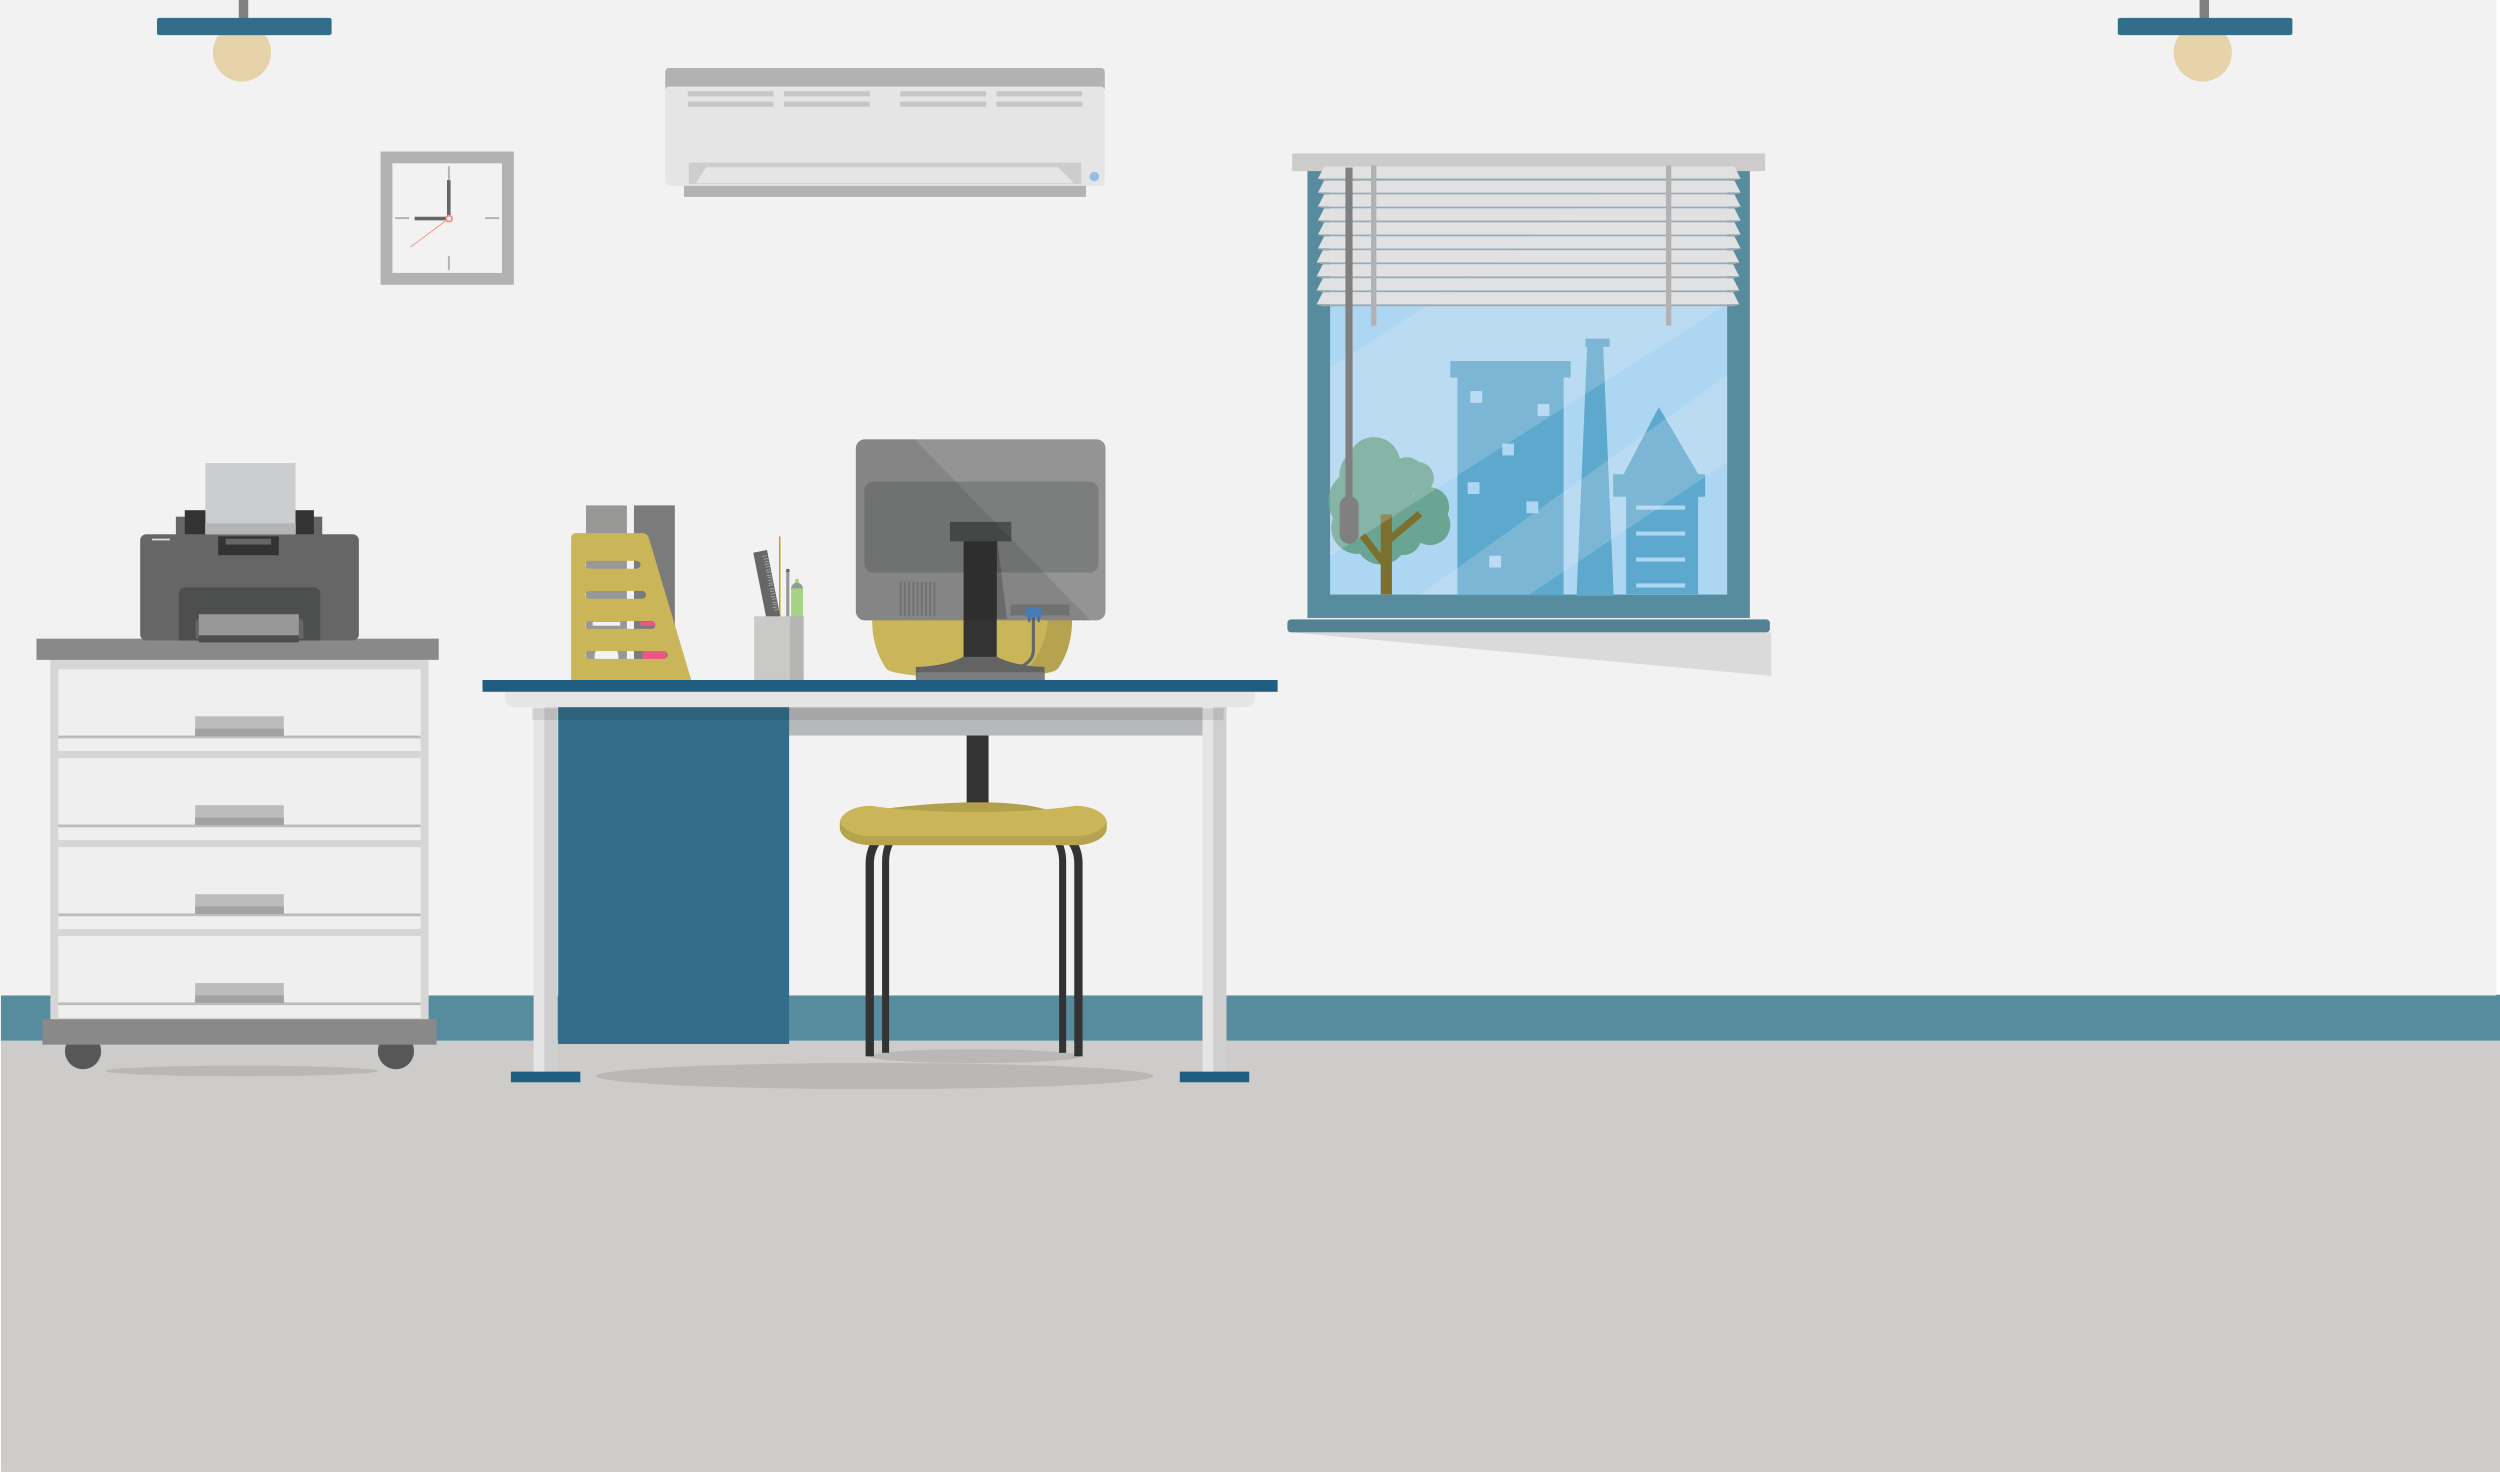 <?xml version="1.0" encoding="utf-8"?>
<!-- Generator: Adobe Illustrator 17.0.0, SVG Export Plug-In . SVG Version: 6.00 Build 0)  -->
<!DOCTYPE svg PUBLIC "-//W3C//DTD SVG 1.1//EN" "http://www.w3.org/Graphics/SVG/1.1/DTD/svg11.dtd">
<svg version="1.1" id="Capa_1" xmlns:x="http://ns.adobe.com/Extensibility/1.0/" xmlns:i="http://ns.adobe.com/AdobeIllustrator/10.0/" xmlns:graph="http://ns.adobe.com/Graphs/1.0/"
	 xmlns="http://www.w3.org/2000/svg" xmlns:xlink="http://www.w3.org/1999/xlink" x="0px" y="0px" width="1523.112px"
	 height="896.783px" viewBox="0 0 1523.112 896.783" enable-background="new 0 0 1523.112 896.783" xml:space="preserve">
<g>
	<g>
		<rect x="0.547" y="634.058" fill="#CDCCCA" width="1522.565" height="262.726"/>
		<rect x="0.547" y="606.024" fill="#578C9F" width="1522.565" height="28.033"/>
		<rect x="0" y="0" fill="#F3F2F2" width="1520.917" height="606.479"/>
	</g>
	<g>
		<g>
			<path fill="#333333" d="M541.685,641.394V524.808c0-10.346,6.599-18.763,14.71-18.763h74.147c8.11,0,14.709,8.417,14.709,18.763
				v116.587h4.299V524.808c0-13.412-8.528-24.324-19.008-24.324h-74.147c-10.481,0-19.009,10.912-19.009,24.324v116.587H541.685z"/>
			<path fill="#333333" d="M532.441,643.551V525.774c0-10.45,7.778-18.954,17.336-18.954h87.382c9.558,0,17.336,8.504,17.336,18.954
				v117.776h5.066V525.774c0-13.548-10.05-24.57-22.402-24.57h-87.382c-12.353,0-22.402,11.022-22.402,24.57v117.776H532.441z"/>
			<rect x="588.934" y="387.879" fill="#333333" width="13.331" height="124.72"/>
			<path fill="#B2A04C" d="M530.187,493.912c0,0,92.799-14.134,118.468,4.512C637.993,515.821,543.218,515.821,530.187,493.912z"/>
			<g>
				<path fill="#CAB558" d="M642.154,336.861c0-1.602-1.723-2.535-3.729-2.9c-17.08-3.111-75.258-3.111-92.337,0
					c-2.005,0.365-3.73,1.299-3.73,2.9c0,0-22.385,39.172-3.264,69.278c0.912,1.437,1.829,2.284,3.731,2.901
					c15.979,5.201,82.885,5.201,98.864,0c1.898-0.617,2.818-1.465,3.73-2.901C664.54,376.033,642.154,336.861,642.154,336.861z"/>
				<path opacity="0.1" d="M642.154,336.861c0-1.602-1.723-2.535-3.729-2.9c-8.599-1.566-27.621-2.344-46.567-2.332
					c15.708,2.482,30.205,6.146,34.806,12.129c17.898,23.283,14.469,48.07-4.1,68.147c8.394-0.65,15.257-1.606,19.125-2.864
					c1.898-0.617,2.818-1.465,3.73-2.901C664.54,376.033,642.154,336.861,642.154,336.861z"/>
			</g>
			<path fill="#CAB558" d="M674.322,504.34c0,5.846-8.492,10.582-18.967,10.582H530.594c-10.475,0-18.967-4.736-18.967-10.582
				v-2.824c0-5.842,8.492-10.58,18.967-10.58c0,0,22.34,3.765,62.381,3.765c41.727,0,62.381-3.765,62.381-3.765
				c10.474,0,18.967,4.738,18.967,10.58V504.34z"/>
			<path opacity="0.1" d="M655.355,509.415H530.594c-9.658,0-17.612-4.032-18.797-9.239c-0.1,0.438-0.17,0.888-0.17,1.34v2.824
				c0,5.846,8.492,10.582,18.967,10.582h124.761c10.474,0,18.967-4.736,18.967-10.582v-2.824c0-0.452-0.069-0.902-0.17-1.34
				C672.968,505.383,665.013,509.415,655.355,509.415z"/>
		</g>
		<path opacity="0.1" d="M658.359,643.48c0,2.339-28.86,4.236-64.461,4.236c-35.601,0-64.461-1.898-64.461-4.236
			c0-2.344,28.86-4.243,64.461-4.243C629.498,639.237,658.359,641.137,658.359,643.48z"/>
	</g>
	<g>
		<rect x="796.535" y="98.337" fill="#578C9F" width="269.546" height="278.173"/>
		<rect x="810.346" y="112.59" fill="#ACD6F2" width="241.924" height="249.666"/>
		<g>
			<g>
				<polygon fill="#5DA9CE" points="983.149,362.983 960.509,362.983 966.977,210.616 976.68,210.256 				"/>
				<path fill="#5DA9CE" d="M887.919,226.428v136.195h64.685V226.428H887.919z M901.395,300.994h-7.185v-7.189h7.185V300.994z
					 M903.013,245.472h-7.188v-7.185h7.188V245.472z M914.513,345.733h-7.188v-7.187h7.188V345.733z M922.418,277.455h-7.186v-7.188
					h7.186V277.455z M937.153,312.674h-7.188v-7.188h7.188V312.674z M943.98,253.378h-7.188v-7.186h7.188V253.378z"/>
				<rect x="965.902" y="206.301" fill="#5DA9CE" width="14.733" height="5.033"/>
				<path fill="#5DA9CE" d="M1034.732,288.957l-24.067-40.967l-21.508,40.967h-6.366v13.655h7.905v59.653h43.844v-59.653h4.312
					v-13.655H1034.732z M1026.634,357.955h-29.826v-2.517h29.826V357.955z M1026.634,342.141h-29.826v-2.516h29.826V342.141z
					 M1026.634,326.332h-29.826v-2.518h29.826V326.332z M1026.634,310.518h-29.826v-2.515h29.826V310.518z"/>
				<rect x="883.607" y="219.959" fill="#5DA9CE" width="73.31" height="10.063"/>
			</g>
			<g>
				<path fill="#6AA593" d="M881.963,313.531c0.596-1.426,0.926-2.99,0.926-4.631c0-6.331-4.892-11.508-11.1-11.99
					c1.106-1.597,1.757-3.529,1.757-5.619c0-5.268-4.128-9.561-9.326-9.853c-1.872-1.794-4.407-2.901-7.205-2.901
					c-1.503,0-2.926,0.324-4.217,0.895c-1.356-7.457-7.879-13.115-15.728-13.115c-6.672,0-12.387,4.088-14.784,9.895
					c-3.805,3.098-6.237,7.817-6.237,13.103c0,0.426,0.021,0.845,0.05,1.26c-4.203,3.526-6.879,8.816-6.879,14.736
					c0,3.721,1.061,7.194,2.893,10.136c-0.705,1.815-1.096,3.789-1.096,5.853c0,8.932,7.24,16.17,16.171,16.17
					c0.441,0,0.875-0.021,1.307-0.058c2.911,3.956,7.599,6.527,12.887,6.527c4.962,0,9.397-2.26,12.331-5.809
					c0.377,0.04,0.759,0.061,1.146,0.061c4.898,0,9.047-3.166,10.54-7.558c1.733,0.92,3.71,1.447,5.81,1.447
					c6.849,0,12.398-5.549,12.398-12.398C883.607,317.439,883.004,315.344,881.963,313.531z M861.178,301.756
					c-0.066-0.284-0.137-0.568-0.214-0.848c0.032-0.028,0.067-0.057,0.099-0.091c0.24,0.064,0.479,0.128,0.726,0.177
					C861.574,301.24,861.372,301.493,861.178,301.756z M860.025,314.142c0.017,0.035,0.034,0.074,0.053,0.11
					c-0.391,0.795-0.697,1.642-0.909,2.522c-0.145-0.06-0.297-0.107-0.444-0.163C859.214,315.823,859.648,314.997,860.025,314.142z"
					/>
				<polygon fill="#7C702F" points="841.203,362.266 848.031,362.266 848.031,330.194 866.494,314.6 863.71,311.304 
					848.031,324.549 848.031,313.392 841.203,313.392 841.203,337.05 831.76,324.84 828.35,327.477 841.203,344.1 				"/>
			</g>
		</g>
		<g opacity="0.2">
			<polygon fill="#F3F2F2" points="810.345,224.098 810.345,338.897 1052.27,185.241 1052.27,112.59 983.034,112.59 			"/>
			<polygon fill="#F3F2F2" points="1052.27,281.525 1052.27,228.477 865.178,362.256 931.601,362.256 			"/>
		</g>
		<path fill="#528293" d="M1078.286,383.108c0,1.191-0.965,2.157-2.157,2.157H786.487c-1.192,0-2.157-0.966-2.157-2.157v-3.592
			c0-1.192,0.965-2.157,2.157-2.157h289.642c1.192,0,2.157,0.965,2.157,2.157V383.108z"/>
		<rect x="787.204" y="93.466" fill="#CDCCCA" width="288.207" height="10.783"/>
		<g>
			<g>
				<polygon fill="#E1E1E1" points="1056.714,101.467 997.733,101.467 865.691,101.467 806.709,101.467 802.935,108.917 
					869.461,108.917 993.959,108.917 1060.487,108.917 				"/>
				<polygon fill="#A4A5A4" points="1056.714,109.977 997.733,109.977 865.691,109.977 806.709,109.977 802.935,108.917 
					869.461,108.917 993.959,108.917 1060.487,108.917 				"/>
			</g>
			<g>
				<polygon fill="#E1E1E1" points="1056.714,109.977 997.733,109.977 865.691,109.977 806.709,109.977 802.935,117.428 
					869.461,117.428 993.959,117.428 1060.487,117.428 				"/>
				<polygon fill="#A4A5A4" points="1056.714,118.484 997.733,118.484 865.691,118.484 806.709,118.484 802.935,117.428 
					869.461,117.428 993.959,117.428 1060.487,117.428 				"/>
			</g>
			<g>
				<polygon fill="#E1E1E1" points="1056.714,118.484 997.733,118.484 865.691,118.484 806.709,118.484 802.935,125.937 
					869.461,125.937 993.959,125.937 1060.487,125.937 				"/>
				<polygon fill="#A4A5A4" points="1056.714,126.994 997.733,126.994 865.691,126.994 806.709,126.994 802.935,125.937 
					869.461,125.937 993.959,125.937 1060.487,125.937 				"/>
			</g>
			<g>
				<polygon fill="#E1E1E1" points="1056.714,126.994 997.733,126.994 865.691,126.994 806.709,126.994 802.935,134.444 
					869.461,134.444 993.959,134.444 1060.487,134.444 				"/>
				<polygon fill="#A4A5A4" points="1056.714,135.502 997.733,135.502 865.691,135.502 806.709,135.502 802.935,134.444 
					869.461,134.444 993.959,134.444 1060.487,134.444 				"/>
			</g>
			<g>
				<polygon fill="#E1E1E1" points="1056.714,135.502 997.733,135.502 865.691,135.502 806.709,135.502 802.935,142.956 
					869.461,142.956 993.959,142.956 1060.487,142.956 				"/>
				<polygon fill="#A4A5A4" points="1056.714,144.014 997.733,144.014 865.691,144.014 806.709,144.014 802.935,142.956 
					869.461,142.956 993.959,142.956 1060.487,142.956 				"/>
			</g>
			<g>
				<polygon fill="#E1E1E1" points="1056.714,144.014 997.733,144.014 865.691,144.014 806.709,144.014 802.935,151.464 
					869.461,151.464 993.959,151.464 1060.487,151.464 				"/>
				<polygon fill="#A4A5A4" points="1056.714,152.521 997.733,152.521 865.691,152.521 806.709,152.521 802.935,151.464 
					869.461,151.464 993.959,151.464 1060.487,151.464 				"/>
			</g>
			<g>
				<polygon fill="#E1E1E1" points="1055.91,152.521 996.926,152.521 864.885,152.521 805.903,152.521 802.13,159.972 
					868.658,159.972 993.155,159.972 1059.682,159.972 				"/>
				<polygon fill="#A4A5A4" points="1055.91,161.031 996.926,161.031 864.885,161.031 805.903,161.031 802.13,159.972 
					868.658,159.972 993.155,159.972 1059.682,159.972 				"/>
			</g>
			<g>
				<polygon fill="#E1E1E1" points="1055.91,161.031 996.926,161.031 864.885,161.031 805.903,161.031 802.13,168.482 
					868.658,168.482 993.155,168.482 1059.682,168.482 				"/>
				<polygon fill="#A4A5A4" points="1055.91,169.543 996.926,169.543 864.885,169.543 805.903,169.543 802.13,168.482 
					868.658,168.482 993.155,168.482 1059.682,168.482 				"/>
			</g>
			<g>
				<polygon fill="#E1E1E1" points="1055.91,169.543 996.926,169.543 864.885,169.543 805.903,169.543 802.13,176.991 
					868.658,176.991 993.155,176.991 1059.682,176.991 				"/>
				<polygon fill="#A4A5A4" points="1055.91,178.049 996.926,178.049 864.885,178.049 805.903,178.049 802.13,176.991 
					868.658,176.991 993.155,176.991 1059.682,176.991 				"/>
			</g>
			<g>
				<polygon fill="#E1E1E1" points="1055.91,178.049 996.926,178.049 864.885,178.049 805.903,178.049 802.13,185.5 868.658,185.5 
					993.155,185.5 1059.682,185.5 				"/>
				<polygon fill="#A4A5A4" points="1055.91,186.561 996.926,186.561 864.885,186.561 805.903,186.561 802.13,185.5 868.658,185.5 
					993.155,185.5 1059.682,185.5 				"/>
			</g>
			<g>
				<rect x="1014.98" y="100.821" fill="#B2B2B3" width="3.261" height="97.536"/>
			</g>
			<g>
				<rect x="835.3" y="100.821" fill="#B2B2B3" width="3.261" height="97.536"/>
			</g>
			<path fill="#808080" d="M824.037,302.572V102.066h-4.336v200.566c-2.086,0.915-3.55,3.065-3.55,5.568v17.122
				c0,3.335,2.596,6.039,5.798,6.039c3.203,0,5.798-2.704,5.798-6.039v-17.122C827.747,305.636,826.206,303.448,824.037,302.572z"/>
		</g>
		<polygon opacity="0.1" points="1079.129,411.778 786.487,385.266 1079.129,385.266 		"/>
	</g>
	<g>
		<g>
			<rect x="357.006" y="307.912" fill="#989897" width="24.916" height="105.893"/>
			<rect x="361.079" y="367.807" fill="#EBCF66" width="16.77" height="2.395"/>
			<rect x="361.079" y="373.316" fill="#EBCF66" width="16.77" height="2.394"/>
			<rect x="361.079" y="378.824" fill="#F3F2F2" width="16.77" height="2.397"/>
			<circle fill="#F3F2F2" cx="369.464" cy="400.026" r="7.307"/>
		</g>
		<g>
			<rect x="386.234" y="307.912" fill="#7B7B7B" width="24.915" height="105.893"/>
			<rect x="390.307" y="367.807" fill="#EF5686" width="16.771" height="2.395"/>
			<rect x="390.307" y="373.316" fill="#EF5686" width="16.771" height="2.394"/>
			<rect x="390.307" y="378.824" fill="#EF5686" width="16.771" height="2.397"/>
			<circle fill="#EF5686" cx="398.692" cy="400.026" r="7.307"/>
		</g>
		<path fill="#CAB558" d="M420.916,413.563l-25.667-86.006c-0.452-1.518-2.116-2.755-3.697-2.755h-40.728
			c-1.582,0-2.875,1.29-2.875,2.872v85.769c0,1.583,1.292,2.877,2.875,2.877h68.038
			C420.445,416.319,421.368,415.078,420.916,413.563z M359.091,341.691h28.748c1.323,0,2.395,1.07,2.395,2.396
			c0,1.323-1.072,2.396-2.395,2.396h-28.748c-1.323,0-2.397-1.073-2.397-2.396C356.694,342.762,357.767,341.691,359.091,341.691z
			 M359.091,360.02h32.103c1.323,0,2.395,1.07,2.395,2.395c0,1.323-1.072,2.396-2.395,2.396h-32.103
			c-1.323,0-2.397-1.072-2.397-2.396C356.694,361.09,357.767,360.02,359.091,360.02z M359.091,378.346h37.853
			c1.323,0,2.396,1.072,2.396,2.396c0,1.324-1.073,2.393-2.396,2.393h-37.853c-1.323,0-2.397-1.069-2.397-2.393
			C356.694,379.418,357.767,378.346,359.091,378.346z M404.369,401.463h-45.278c-1.323,0-2.397-1.069-2.397-2.393
			c0-1.325,1.074-2.398,2.397-2.398h45.278c1.323,0,2.396,1.073,2.396,2.398C406.765,400.393,405.692,401.463,404.369,401.463z"/>
	</g>
	<g>
		<g>
			<rect x="474.565" y="326.838" fill="#C6A22C" width="0.958" height="67.56"/>
			<polygon fill="#A6D285" points="486.604,356.921 484.402,356.921 484.402,353.102 486.604,352.249 			"/>
			<rect x="478.996" y="347.682" fill="#989897" width="1.917" height="35.816"/>
			<g>
				
					<rect x="464.023" y="335.104" transform="matrix(0.981 -0.196 0.196 0.981 -61.969 98.938)" fill="#666667" width="8.505" height="54.142"/>
				
					<rect x="464.756" y="338.43" transform="matrix(0.98 -0.197 0.197 0.98 -57.684 98.671)" fill="#B2B2B3" width="2.637" height="0.481"/>
				
					<rect x="465.086" y="340.076" transform="matrix(0.981 -0.196 0.196 0.981 -57.67 98.047)" fill="#B2B2B3" width="2.635" height="0.479"/>
				
					<rect x="465.415" y="341.72" transform="matrix(0.981 -0.196 0.196 0.981 -58.073 98.331)" fill="#B2B2B3" width="2.635" height="0.48"/>
				
					<rect x="465.744" y="343.366" transform="matrix(0.981 -0.196 0.196 0.981 -58.291 98.216)" fill="#B2B2B3" width="2.636" height="0.477"/>
				
					<rect x="466.074" y="345.009" transform="matrix(0.981 -0.197 0.197 0.981 -58.794 98.712)" fill="#B2B2B3" width="2.636" height="0.477"/>
				
					<rect x="466.403" y="346.653" transform="matrix(0.981 -0.196 0.196 0.981 -59.024 98.625)" fill="#B2B2B3" width="2.635" height="0.481"/>
				
					<rect x="466.732" y="348.297" transform="matrix(0.981 -0.197 0.197 0.981 -59.415 98.878)" fill="#B2B2B3" width="2.636" height="0.48"/>
				
					<rect x="467.061" y="349.941" transform="matrix(0.981 -0.196 0.196 0.981 -59.665 98.834)" fill="#B2B2B3" width="2.635" height="0.478"/>
				
					<rect x="467.39" y="351.585" transform="matrix(0.981 -0.196 0.196 0.981 -59.77 98.49)" fill="#B2B2B3" width="2.636" height="0.478"/>
				
					<rect x="467.72" y="353.231" transform="matrix(0.981 -0.196 0.196 0.981 -60.089 98.594)" fill="#B2B2B3" width="2.635" height="0.477"/>
				
					<rect x="468.048" y="354.873" transform="matrix(0.981 -0.196 0.196 0.981 -60.492 98.871)" fill="#B2B2B3" width="2.636" height="0.48"/>
				
					<rect x="468.378" y="356.515" transform="matrix(0.98 -0.197 0.197 0.98 -61.023 99.41)" fill="#B2B2B3" width="2.635" height="0.481"/>
				
					<rect x="468.707" y="358.159" transform="matrix(0.981 -0.196 0.196 0.981 -61.234 99.29)" fill="#B2B2B3" width="2.636" height="0.48"/>
				
					<rect x="469.035" y="359.807" transform="matrix(0.981 -0.196 0.196 0.981 -61.448 99.176)" fill="#B2B2B3" width="2.636" height="0.475"/>
				
					<rect x="469.365" y="361.45" transform="matrix(0.981 -0.196 0.196 0.981 -61.764 99.273)" fill="#B2B2B3" width="2.636" height="0.48"/>
				
					<rect x="469.694" y="363.095" transform="matrix(0.981 -0.195 0.195 0.981 -61.893 98.992)" fill="#B2B2B3" width="2.635" height="0.476"/>
				
					<rect x="470.023" y="364.738" transform="matrix(0.981 -0.196 0.196 0.981 -62.3 99.275)" fill="#B2B2B3" width="2.636" height="0.48"/>
				
					<rect x="470.352" y="366.383" transform="matrix(0.981 -0.196 0.196 0.981 -62.817 99.773)" fill="#B2B2B3" width="2.636" height="0.478"/>
				
					<rect x="470.682" y="368.027" transform="matrix(0.981 -0.196 0.196 0.981 -62.927 99.459)" fill="#B2B2B3" width="2.635" height="0.477"/>
				
					<rect x="471.01" y="369.672" transform="matrix(0.98 -0.197 0.197 0.98 -63.726 100.516)" fill="#B2B2B3" width="2.637" height="0.479"/>
				
					<rect x="471.34" y="371.318" transform="matrix(0.981 -0.196 0.196 0.981 -63.568 99.672)" fill="#B2B2B3" width="2.635" height="0.477"/>
			</g>
			<rect x="478.996" y="346.605" fill="#666667" width="1.977" height="1.975"/>
			<ellipse fill="#989897" cx="485.553" cy="358.552" rx="3.563" ry="3.503"/>
			<rect x="481.991" y="358.461" fill="#A6D285" width="7.186" height="19.407"/>
		</g>
		<rect x="459.472" y="375.47" fill="#C9C9C7" width="30.186" height="38.812"/>
		<rect x="481.273" y="375.47" opacity="0.1" width="8.385" height="38.812"/>
	</g>
	<g>
		<path fill="#949494" d="M673.502,372.48c0,3.012-2.441,5.451-5.453,5.451h-141.17c-3.012,0-5.453-2.439-5.453-5.451v-99.366
			c0-3.01,2.441-5.452,5.453-5.452h141.17c3.012,0,5.453,2.442,5.453,5.452V372.48z"/>
		<rect x="615.64" y="368.237" fill="#7C7D7D" width="35.949" height="6.666"/>
		<path fill="#7C7D7D" d="M669.261,343.398c0,3.011-2.441,5.451-5.453,5.451H532.029c-3.012,0-5.452-2.441-5.452-5.451v-44.533
			c0-3.01,2.44-5.451,5.452-5.451h131.779c3.012,0,5.453,2.441,5.453,5.451V343.398z"/>
		<polygon fill="#333333" points="587.063,322.897 587.063,324.92 587.063,326.939 587.063,328.959 587.063,330.978 587.063,333 
			587.063,335.017 587.063,337.035 587.063,339.055 587.063,341.076 587.063,343.097 587.063,345.116 587.063,347.135 
			587.063,349.154 587.063,351.174 587.063,353.193 587.063,355.213 587.063,357.232 587.063,359.254 587.063,361.272 
			587.063,363.288 587.063,365.313 587.063,367.33 587.063,369.35 587.063,371.369 587.063,373.389 587.063,375.408 
			587.063,377.428 587.063,379.447 587.063,381.468 587.063,383.486 587.063,385.506 587.063,387.524 587.063,389.542 
			587.063,391.563 587.063,393.583 587.063,395.601 587.063,397.62 587.063,399.64 587.063,401.66 587.063,403.68 587.063,405.698 
			587.063,407.718 587.063,409.543 587.063,409.739 607.26,409.739 607.26,409.543 607.26,407.718 607.26,405.698 607.26,403.68 
			607.26,401.66 607.26,399.64 607.26,397.62 607.26,395.601 607.26,393.583 607.26,391.563 607.26,389.542 607.26,387.524 
			607.26,385.506 607.26,383.486 607.26,381.468 607.26,379.447 607.26,377.428 607.26,375.408 607.26,373.389 607.26,371.369 
			607.26,369.35 607.26,367.33 607.26,365.313 607.26,363.288 607.26,361.272 607.26,359.254 607.26,357.232 607.26,355.213 
			607.26,353.193 607.26,351.174 607.26,349.154 607.26,347.135 607.26,345.116 607.26,343.097 607.26,341.076 607.26,339.055 
			607.26,337.035 607.26,335.017 607.26,333 607.26,330.978 607.26,328.959 607.26,326.939 607.26,324.92 607.26,322.897 		"/>
		<polygon opacity="0.2" points="613.521,377.026 606.855,377.026 606.855,323.505 		"/>
		<path fill="#7C7D7D" d="M548.085,374.903c0,0.335,0.271,0.605,0.605,0.605l0,0c0.335,0,0.607-0.27,0.607-0.605v-19.996
			c0-0.333-0.271-0.604-0.607-0.604l0,0c-0.334,0-0.605,0.271-0.605,0.604V374.903z"/>
		<path fill="#7C7D7D" d="M550.66,374.903c0,0.335,0.27,0.605,0.607,0.605l0,0c0.332,0,0.604-0.27,0.604-0.605v-19.996
			c0-0.333-0.272-0.604-0.604-0.604l0,0c-0.337,0-0.607,0.271-0.607,0.604V374.903z"/>
		<path fill="#7C7D7D" d="M553.235,374.903c0,0.335,0.271,0.605,0.606,0.605l0,0c0.333,0,0.606-0.27,0.606-0.605v-19.996
			c0-0.333-0.273-0.604-0.606-0.604l0,0c-0.335,0-0.606,0.271-0.606,0.604V374.903z"/>
		<path fill="#7C7D7D" d="M555.81,374.903c0,0.335,0.271,0.605,0.606,0.605l0,0c0.335,0,0.605-0.27,0.605-0.605v-19.996
			c0-0.333-0.27-0.604-0.605-0.604l0,0c-0.335,0-0.606,0.271-0.606,0.604V374.903z"/>
		<path fill="#7C7D7D" d="M558.384,374.903c0,0.335,0.272,0.605,0.607,0.605l0,0c0.334,0,0.605-0.27,0.605-0.605v-19.996
			c0-0.333-0.271-0.604-0.605-0.604l0,0c-0.335,0-0.607,0.271-0.607,0.604V374.903z"/>
		<path fill="#7C7D7D" d="M560.96,374.903c0,0.335,0.271,0.605,0.606,0.605l0,0c0.335,0,0.606-0.27,0.606-0.605v-19.996
			c0-0.333-0.271-0.604-0.606-0.604l0,0c-0.334,0-0.606,0.271-0.606,0.604V374.903z"/>
		<path fill="#7C7D7D" d="M563.535,374.903c0,0.335,0.271,0.605,0.606,0.605l0,0c0.335,0,0.605-0.27,0.605-0.605v-19.996
			c0-0.333-0.27-0.604-0.605-0.604l0,0c-0.335,0-0.606,0.271-0.606,0.604V374.903z"/>
		<path fill="#7C7D7D" d="M566.11,374.903c0,0.335,0.271,0.605,0.606,0.605l0,0c0.334,0,0.605-0.27,0.605-0.605v-19.996
			c0-0.333-0.271-0.604-0.605-0.604l0,0c-0.336,0-0.606,0.271-0.606,0.604V374.903z"/>
		<path fill="#7C7D7D" d="M568.685,374.903c0,0.335,0.271,0.605,0.605,0.605l0,0c0.333,0,0.606-0.27,0.606-0.605v-19.996
			c0-0.333-0.272-0.604-0.606-0.604l0,0c-0.335,0-0.605,0.271-0.605,0.604V374.903z"/>
		<rect x="578.783" y="317.951" fill="#4D4E4E" width="37.363" height="11.915"/>
		<g>
			<g>
				<rect x="626.308" y="375.855" fill="#4377AE" width="1.427" height="3.249"/>
				<rect x="632.095" y="375.855" fill="#4377AE" width="1.426" height="3.249"/>
			</g>
			<rect x="625.161" y="370.151" fill="#508AC8" width="9.508" height="5.86"/>
			<g>
				<path fill="#636666" d="M611.038,429.733h-1.903v-14.576c0-4.87,4.545-6.667,8.938-8.405
					c5.188-2.053,10.554-4.173,10.554-11.089v-19.491h1.902v19.491c0,8.21-6.519,10.785-11.757,12.858
					c-4.151,1.641-7.734,3.058-7.734,6.636V429.733z"/>
			</g>
		</g>
		<path fill="#636363" d="M607.452,400.148h-10.29h-10.293c-6.062,3.463-16.64,5.858-28.888,6.21v8.733h39.182h39.179v-8.733
			C624.094,406.007,613.516,403.611,607.452,400.148z"/>
		<rect x="558.182" y="409.639" fill="#7C7D7D" width="78.159" height="5.453"/>
		<path opacity="0.1" d="M557.302,267.662h-30.423c-3.012,0-5.453,2.442-5.453,5.452v99.366c0,3.012,2.441,5.451,5.453,5.451H664.23
			L557.302,267.662z"/>
	</g>
	<g>
		<rect x="469.954" y="429.077" fill="#B7B8B9" width="275.643" height="19.046"/>
		<ellipse opacity="0.1" cx="533.088" cy="655.571" rx="169.834" ry="7.99"/>
		<g>
			<g>
				<rect x="340.056" y="429.077" fill="#326E89" width="140.705" height="206.982"/>
				<g>
					<g>
						<rect x="325.107" y="424.766" fill="#E5E5E5" width="14.61" height="233.882"/>
						<rect x="331.656" y="419.675" opacity="0.1" width="8.06" height="238.973"/>
					</g>
					<rect x="311.267" y="652.896" fill="#1F5E80" width="42.291" height="6.469"/>
				</g>
			</g>
			<g>
				<g>
					<rect x="732.632" y="427.22" fill="#E5E5E5" width="14.61" height="231.428"/>
					<rect x="739.181" y="427.22" opacity="0.1" width="8.06" height="231.428"/>
				</g>
				<rect x="718.791" y="652.896" fill="#1F5E80" width="42.29" height="6.469"/>
			</g>
			<rect x="324.167" y="431.53" opacity="0.1" width="421.366" height="7.187"/>
		</g>
		<path fill="#E5E5E5" d="M764.927,424.703c0,3.374-2.927,6.11-6.535,6.11H313.958c-3.61,0-6.536-2.736-6.536-6.11l0,0
			c0-3.372,2.926-6.109,6.536-6.109h444.434C762,418.594,764.927,421.331,764.927,424.703L764.927,424.703z"/>
		<rect x="293.966" y="414.281" fill="#1F5E80" width="484.416" height="7.188"/>
	</g>
	<g>
		<rect x="145.478" y="0" fill="#808080" width="5.751" height="19.498"/>
		<circle fill="#E7D3A9" cx="147.395" cy="31.957" r="17.728"/>
		<path fill="#326E89" d="M202.018,20.537c0,0.485-0.966,0.88-2.157,0.88H97.804c-1.191,0-2.157-0.395-2.157-0.88v-8.781
			c0-0.486,0.965-0.881,2.157-0.881h102.057c1.191,0,2.157,0.394,2.157,0.881V20.537z"/>
	</g>
	<g>
		<rect x="1340.085" y="0" fill="#808080" width="5.75" height="19.498"/>
		<circle fill="#E7D3A9" cx="1342.001" cy="31.957" r="17.728"/>
		<path fill="#326E89" d="M1396.624,20.537c0,0.485-0.966,0.88-2.156,0.88H1292.41c-1.19,0-2.156-0.395-2.156-0.88v-8.781
			c0-0.486,0.966-0.881,2.156-0.881h102.058c1.19,0,2.156,0.394,2.156,0.881V20.537z"/>
	</g>
	<g>
		<rect x="231.851" y="92.303" fill="#B2B2B3" width="81.2" height="81.198"/>
		<rect x="239.069" y="99.519" fill="#F3F2F2" width="66.766" height="66.763"/>
		<g>
			<rect x="272.899" y="155.942" fill="#B2B2B3" width="1.168" height="8.638"/>
			<rect x="272.899" y="101.23" fill="#B2B2B3" width="1.168" height="8.636"/>
		</g>
		<g>
			<rect x="240.777" y="132.318" fill="#B2B2B3" width="8.635" height="1.17"/>
			<rect x="295.491" y="132.318" fill="#B2B2B3" width="8.635" height="1.17"/>
		</g>
		<polygon fill="#666667" points="272.323,109.749 272.323,132.049 252.602,132.049 252.602,134.239 272.323,134.239 
			274.513,134.239 274.513,132.049 274.513,109.749 		"/>
		<circle fill="#F48B7E" cx="273.612" cy="133.207" r="2.32"/>
		
			<rect x="261.881" y="126.585" transform="matrix(-0.597 -0.802 0.802 -0.597 305.042 436.339)" fill="#F48B7E" width="0.517" height="29.902"/>
		<circle fill="#F3F2F2" cx="273.612" cy="133.207" r="1.289"/>
	</g>
	<g>
		<rect x="416.762" y="108.199" fill="#B2B2B3" width="244.854" height="11.76"/>
		<path fill="#E5E5E5" d="M673.033,111.064c0,1.203-0.975,2.178-2.178,2.178H407.523c-1.202,0-2.177-0.975-2.177-2.178V43.599
			c0-1.202,0.975-2.176,2.177-2.176h263.332c1.203,0,2.178,0.974,2.178,2.176V111.064z"/>
		<path fill="#B2B2B3" d="M670.855,41.423H407.523c-1.202,0-2.177,0.974-2.177,2.176v11.341c0-1.201,0.975-2.179,2.177-2.179
			h263.332c1.203,0,2.178,0.978,2.178,2.179V43.599C673.033,42.396,672.058,41.423,670.855,41.423z"/>
		<g>
			<g>
				<rect x="419.023" y="55.6" fill="#C5C6C6" width="52.288" height="3.151"/>
				<rect x="419.023" y="61.901" fill="#C5C6C6" width="52.288" height="3.148"/>
				<rect x="477.611" y="55.6" fill="#C5C6C6" width="52.288" height="3.151"/>
				<rect x="477.611" y="61.901" fill="#C5C6C6" width="52.288" height="3.148"/>
			</g>
			<g>
				<rect x="548.478" y="55.6" fill="#C5C6C6" width="52.29" height="3.151"/>
				<rect x="548.478" y="61.901" fill="#C5C6C6" width="52.29" height="3.148"/>
				<rect x="607.066" y="55.6" fill="#C5C6C6" width="52.289" height="3.151"/>
				<rect x="607.066" y="61.901" fill="#C5C6C6" width="52.289" height="3.148"/>
			</g>
		</g>
		<circle fill="#96BDE4" cx="666.729" cy="107.571" r="2.835"/>
		<path fill="#CCCECD" d="M419.649,99.064v13.231h239.079V99.064H419.649z M423.996,111.649l6.21-9.843h214.239l9.935,9.843H423.996
			z"/>
	</g>
	<g>
		<g>
			<g>
				<path fill="#565757" d="M61.595,640.4c0,6.08-4.927,11.006-11.006,11.006c-6.078,0-11.006-4.926-11.006-11.006
					c0-6.081,4.928-11.006,11.006-11.006C56.668,629.394,61.595,634.319,61.595,640.4z"/>
				<path fill="#565757" d="M252.223,640.4c0,6.08-4.927,11.006-11.006,11.006c-6.078,0-11.006-4.926-11.006-11.006
					c0-6.081,4.927-11.006,11.006-11.006C247.296,629.394,252.223,634.319,252.223,640.4z"/>
			</g>
			<g>
				<path fill="#D5D6D5" d="M261.121,627.248c0,1.143-1.075,2.067-2.4,2.067H33.085c-1.325,0-2.4-0.925-2.4-2.067V398.957
					c0-1.143,1.075-2.067,2.4-2.067h225.636c1.325,0,2.4,0.925,2.4,2.067V627.248z"/>
				<g>
					<rect x="35.48" y="516.102" fill="#F0EFEF" width="220.847" height="49.838"/>
					<rect x="35.48" y="556.524" fill="#BCBCBC" width="220.847" height="1.659"/>
					<rect x="118.897" y="544.757" fill="#BCBCBC" width="54.012" height="12.043"/>
					<rect x="118.897" y="552.234" fill="#A1A2A3" width="54.012" height="4.565"/>
				</g>
				<g>
					<rect x="35.48" y="570.283" fill="#F0EFEF" width="220.847" height="49.838"/>
					<rect x="35.48" y="610.705" fill="#BCBCBC" width="220.847" height="1.662"/>
					<rect x="118.897" y="598.938" fill="#BCBCBC" width="54.012" height="12.044"/>
					<rect x="118.897" y="606.416" fill="#A1A2A3" width="54.012" height="4.566"/>
				</g>
				<g>
					<rect x="35.48" y="461.92" fill="#F0EFEF" width="220.847" height="49.837"/>
					<rect x="35.48" y="502.344" fill="#BCBCBC" width="220.847" height="1.66"/>
					<rect x="118.897" y="490.576" fill="#BCBCBC" width="54.012" height="12.045"/>
					<rect x="118.897" y="498.051" fill="#A1A2A3" width="54.012" height="4.57"/>
				</g>
				<g>
					<rect x="35.48" y="407.739" fill="#F0EFEF" width="220.847" height="49.835"/>
					<rect x="35.48" y="448.161" fill="#BCBCBC" width="220.847" height="1.664"/>
					<rect x="118.897" y="436.392" fill="#BCBCBC" width="54.012" height="12.048"/>
					<rect x="118.897" y="443.869" fill="#A1A2A3" width="54.012" height="4.57"/>
				</g>
				<rect x="25.879" y="620.951" fill="#898989" width="240.05" height="15.506"/>
			</g>
			<rect x="22.216" y="389.075" fill="#898989" width="245.084" height="12.939"/>
		</g>
		<ellipse opacity="0.1" cx="147.273" cy="652.486" rx="83.371" ry="3.236"/>
	</g>
	<g>
		<rect x="107.153" y="314.783" fill="#666667" width="89.157" height="26.079"/>
		<rect x="112.569" y="310.844" fill="#333333" width="78.661" height="15.908"/>
		<g>
			<path fill="#666667" d="M218.647,386.454c0,2.043-1.655,3.695-3.695,3.695H89.099c-2.041,0-3.695-1.652-3.695-3.695v-57.258
				c0-2.041,1.654-3.695,3.695-3.695h125.853c2.041,0,3.695,1.654,3.695,3.695V386.454z"/>
			<path fill="#4D4E4E" d="M191.378,357.828h-78.704c-2.041,0-3.695,1.654-3.695,3.695v28.626h86.093v-28.626
				C195.072,359.482,193.419,357.828,191.378,357.828z"/>
			<path fill="#666667" d="M182.029,376.76h-60.007c-1.555,0-2.817,1.262-2.817,2.819v9.504h65.639v-9.504
				C184.845,378.022,183.585,376.76,182.029,376.76z"/>
			<rect x="121.116" y="374.229" fill="#4D4E4E" width="60.958" height="17.131"/>
			<rect x="121.116" y="374.229" fill="#989897" width="60.958" height="12.851"/>
			<rect x="132.89" y="326.752" fill="#333333" width="36.944" height="11.494"/>
			<rect x="137.507" y="328.187" fill="#666667" width="27.709" height="3.566"/>
			<rect x="92.558" y="328.188" fill="#DFE0E0" width="10.947" height="1.025"/>
		</g>
		<rect x="125.149" y="282.104" fill="#CCCDCE" width="54.889" height="43.397"/>
		<rect x="125.149" y="318.797" fill="#B2B4B5" width="54.889" height="6.704"/>
	</g>
</g>
</svg>
